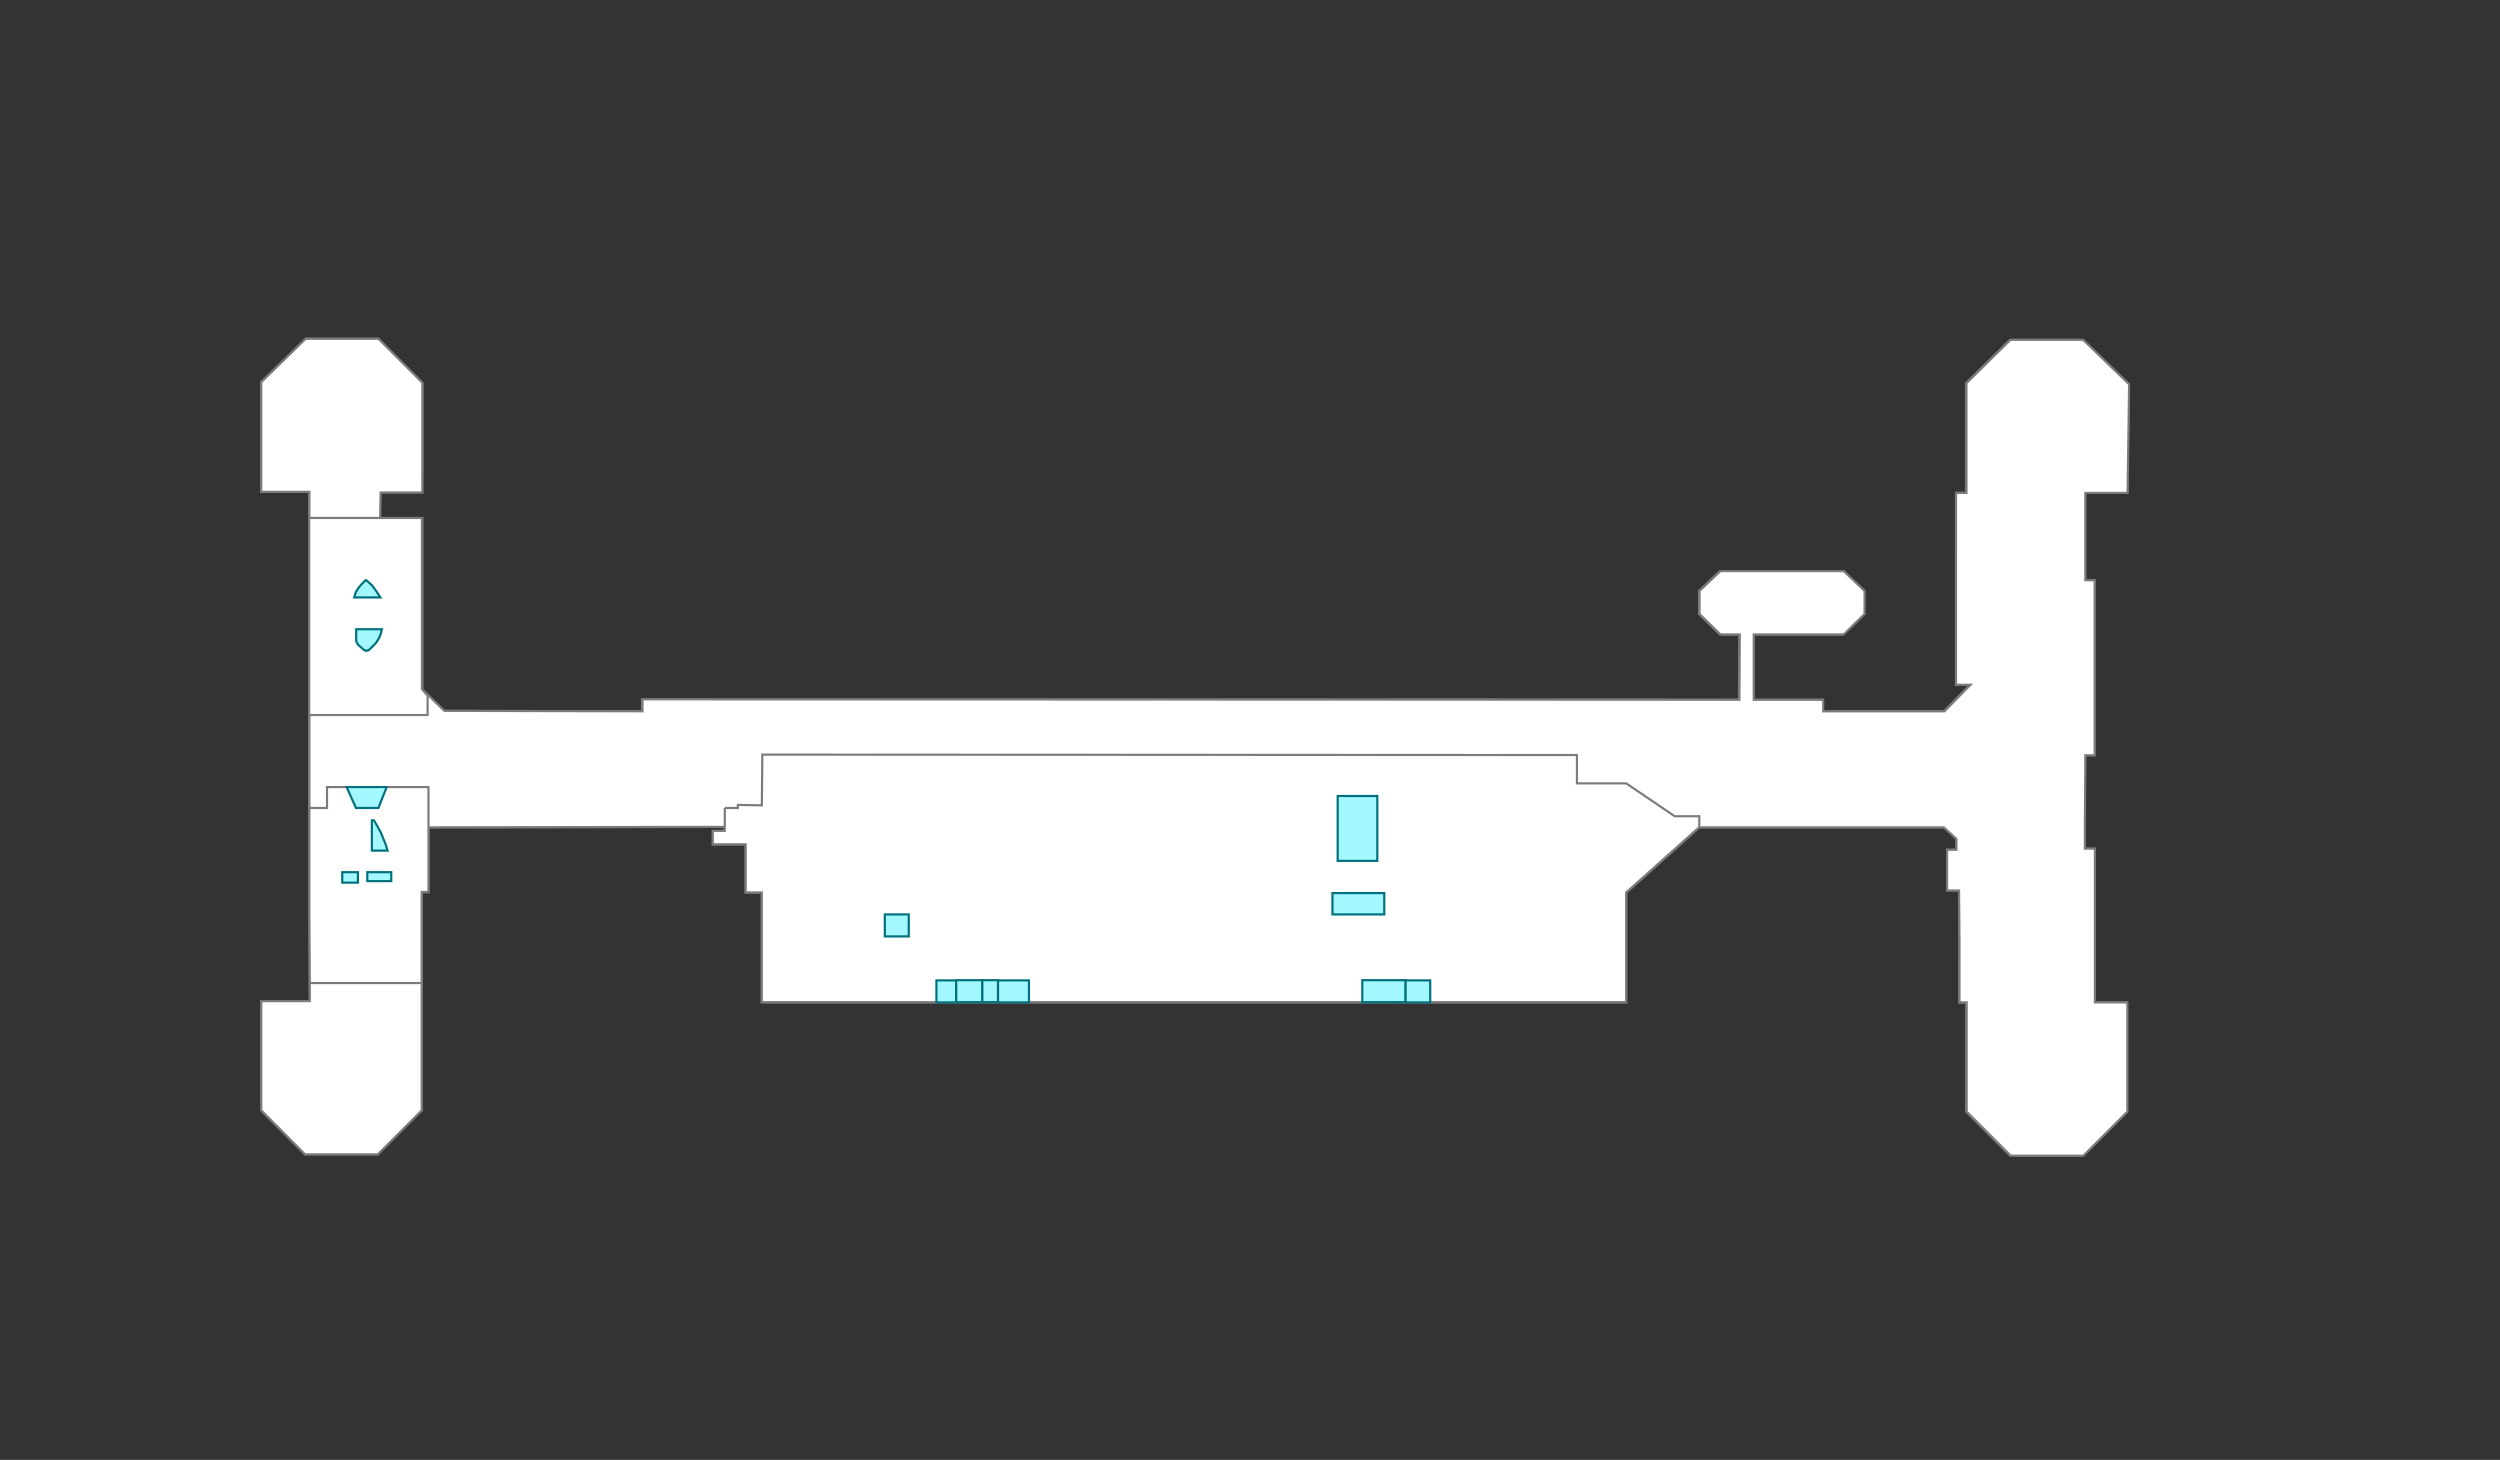 <svg xmlns="http://www.w3.org/2000/svg" width="1148.258pt" height="670.507pt" viewBox="0 0 1148.258 670.507" enable-background="new 0 0 1148.258 670.507"
	version="1.1">
	<rect x="0" y="0" width="1148.258" height="670.507" fill="#333333" stroke="none"/>
	<g id="K2-F1" style="fill:#fff; stroke:#7b7b7b; stroke-width:1px;">
			<path d="M977.8,176.5l-0.7,49.9h-19.4v40.1h4.3v80.4h-4.3l-0.2,33.1h-10.8V360h-43.4v14.2h-1.4v14.2l-3.1-3.1l-5.8-5.3
		H780.5v-5h-11.3l-22.3-15.1h-11.3v-13h-11.3H600.5v-2.4h-2.2v2.4l-192-0.2h-7.7h-48.5v3.6v3.6l-0.2,16.1l-11-0.2v1.4h-6v8.6
		L203.7,380h-0.2h-2.9h-3.8v-18.5h-46.6v8.2v1.4H142v-1.4v-41.3h21.6h20.2h12.7v-8.9l7.4,7l91,0.2v-5.5l503.8,0.2l0.2-30h-8.9
		l-9.6-9.4v-10.6l9.6-9.1h56.6l9.6,9.1V282l-9.6,9.4h-41.3v30h31.9v5.3h55.7l12-12.2h7.2v-6.7h6.5v-7.4V289h3.6v-62.6h-19.2V176
		l20.2-19.9h33.4L977.8,176.5z"/>
		<path d="M193.9,218.2v4.8v3.1h-19.2l-0.2,11.8H142v-12h-2.6H120v-50.4l20.4-19.9h33.4l20.2,20.2V218.2z"/>
		<path d="M193.7,459.9V510l-20.2,20.2h-33.4L120,510v-50.2h14.9h7.4v-8.4h32.2h19.2V459.9z"/>
		<path d="M922.4,441.4v8.9H962v10.1h14.9v50.2l-20.2,20.2h-33.4l-20.2-20.2v-50.2H900v-19H922.4z"/>
		<path d="M898.4,226.4h4.8h19.2v21.1v9.6V289h-3.6v9.4v4.6v4.8h-6.5v6.7h-5h-2.2h-6.7V226.4"/>
		<path d="M957.4,380v9.8h4.6v60.5h-39.6v10.1h-19.2H900v-28.1l-0.2-23.3h-5.5v-9.1v-9.6h4.3v-5l3.1,3.1v-14.2h1.4V360
		h43.4V380H957.4"/>
		<path d="M142.3,451.5l-0.2-30v-1v-8.2v-15.6v-2.6v-12.2V380v-8.9v-42.7v-90.5v-12h-2.6H120v-50.4l20.4-19.9h33.4
		l20.2,20.2v42.5v4.8v3.1h-19.2l-0.2,11.8h19.4v18.7v60l10.1,9.8l91,0.2v-5.5l503.8,0.2l0.2-30h-8.9l-9.6-9.4v-10.6l9.6-9.1h56.6
		l9.6,9.1V282l-9.6,9.4h-41.3v30h31.9v5.3h55.7l12-12.2h-6.7v-35.3V254v-27.6h4.8V176l20.2-19.9h33.4l21.1,20.4l-0.7,49.9h-19.4
		v40.1h4.3v80.4h-4.3l-0.2,33.1v9.8h4.6v70.6h14.9v50.2l-20.2,20.2h-33.4l-20.2-20.2v-50.2H900v-28.1l-0.2-23.3h-5.5v-9.1v-9.6h4.3
		v-5l-5.8-5.3H780.5l-33.6,30v50.4H536.2H349.9v-50.4h-7.4v-19.7v-2.4h-3.8h-11.3v-6.2h5.5v-1.9h-16.6L196.8,380v29.8h-3.1v50.2V510
		l-20.2,20.2h-33.4L120,510v-50.2h14.9h7.4v-5.8V451.5"/>
		<path d="M332.9,371.1h6v-1.4l11,0.2l0.2-16.1v-3.6v-3.6l374.2,0.2v13h22.6l22.3,15.1h11.3v5l-33.6,30v50.4h-397v-50.4
		h-7.4v-22.1h-15.1v-6.2h5.5V371.1"/>
		<path d="M142,237.9h21.1h11.3h19.4v18.7v52.3v7.7l2.6,2.9v8.9H142v-71.8V237.9"/>
		<path d="M142,371.1h8.2v-9.6h46.6v48.2h-3.1v41.8h-51.4l-0.2-30v-1v-23.8v-2.6V371.1"/>
	</g>
	<g id="K2-F1-Store" style="fill:#a3f7ff; stroke:#00717c; stroke-width:1px;">
		<path id="K2-F1-S001" d="M174.7,274.4h-11.8h-0.2l0.7-2.4l1.2-1.9l1.4-1.7l1.7-1.7h0.2v-0.2h0.2l0.2,0.2h0.2l2.4,2.2
		l1.9,2.6L174.7,274.4z"/>
		<path id="K2-F1-S002" d="M175.4,289l-0.5,2.2l-1,2.2l-1.2,1.9l-1.7,1.7l-1.7,1.7h-0.5l-0.2,0.2h-0.5l-0.2-0.2h-0.5
		l-1.4-1.2l-1.4-1.2l-1-1.7V289h9.4h0.5H175.4z"/>
		<path id="K2-F1-S003" d="M177.6,361.5l-3.8,9.6h-10.3l-4.3-9.6H177.6z"/>
		<path id="K2-F1-S004" d="M170.8,390.7v-13.9h1l3.1,5.5l2.4,6l0.7,2.4H170.8z"/>
		<path id="K2-F1-S005" d="M164.4,405.4h-7.2v-4.8h7.2V405.4z"/>
		<path id="K2-F1-S006" d="M179.7,404.7h-11v-4.1h11v0.2V404.7z"/>
		<path id="K2-F1-S007" d="M417.4,420v10.1h-11V420H417.4z"/>
		<path id="K2-F1-S008" d="M628.8,365.6h3.8v29.8h-3.8h-11.3h-3.1v-29.8h3.1H628.8z"/>
		<path id="K2-F1-S009" d="M623.3,420H612v-9.8h11.3h12.5v9.8H623.3z"/>
		<path id="K2-F1-S010" d="M439.2,450.3v10.1h-9.1v-10.1H439.2z"/>
		<path id="K2-F1-S011" d="M439.2,460.3v-10.1h12v10.1H439.2z"/>
		<path id="K2-F1-S012" d="M451.2,460.3v-10.1h7.2v10.1H451.2z"/>
		<path id="K2-F1-S013" d="M472.6,450.3v10.1h-14.2v-10.1H472.6z"/>
		<path id="K2-F1-S014" d="M625.7,460.3v-10.1h19.9v10.1H625.7z"/>
		<path id="K2-F1-S015" d="M645.6,450.3h11.3v10.1h-11.3V450.3z"/>
	</g>
</svg>
